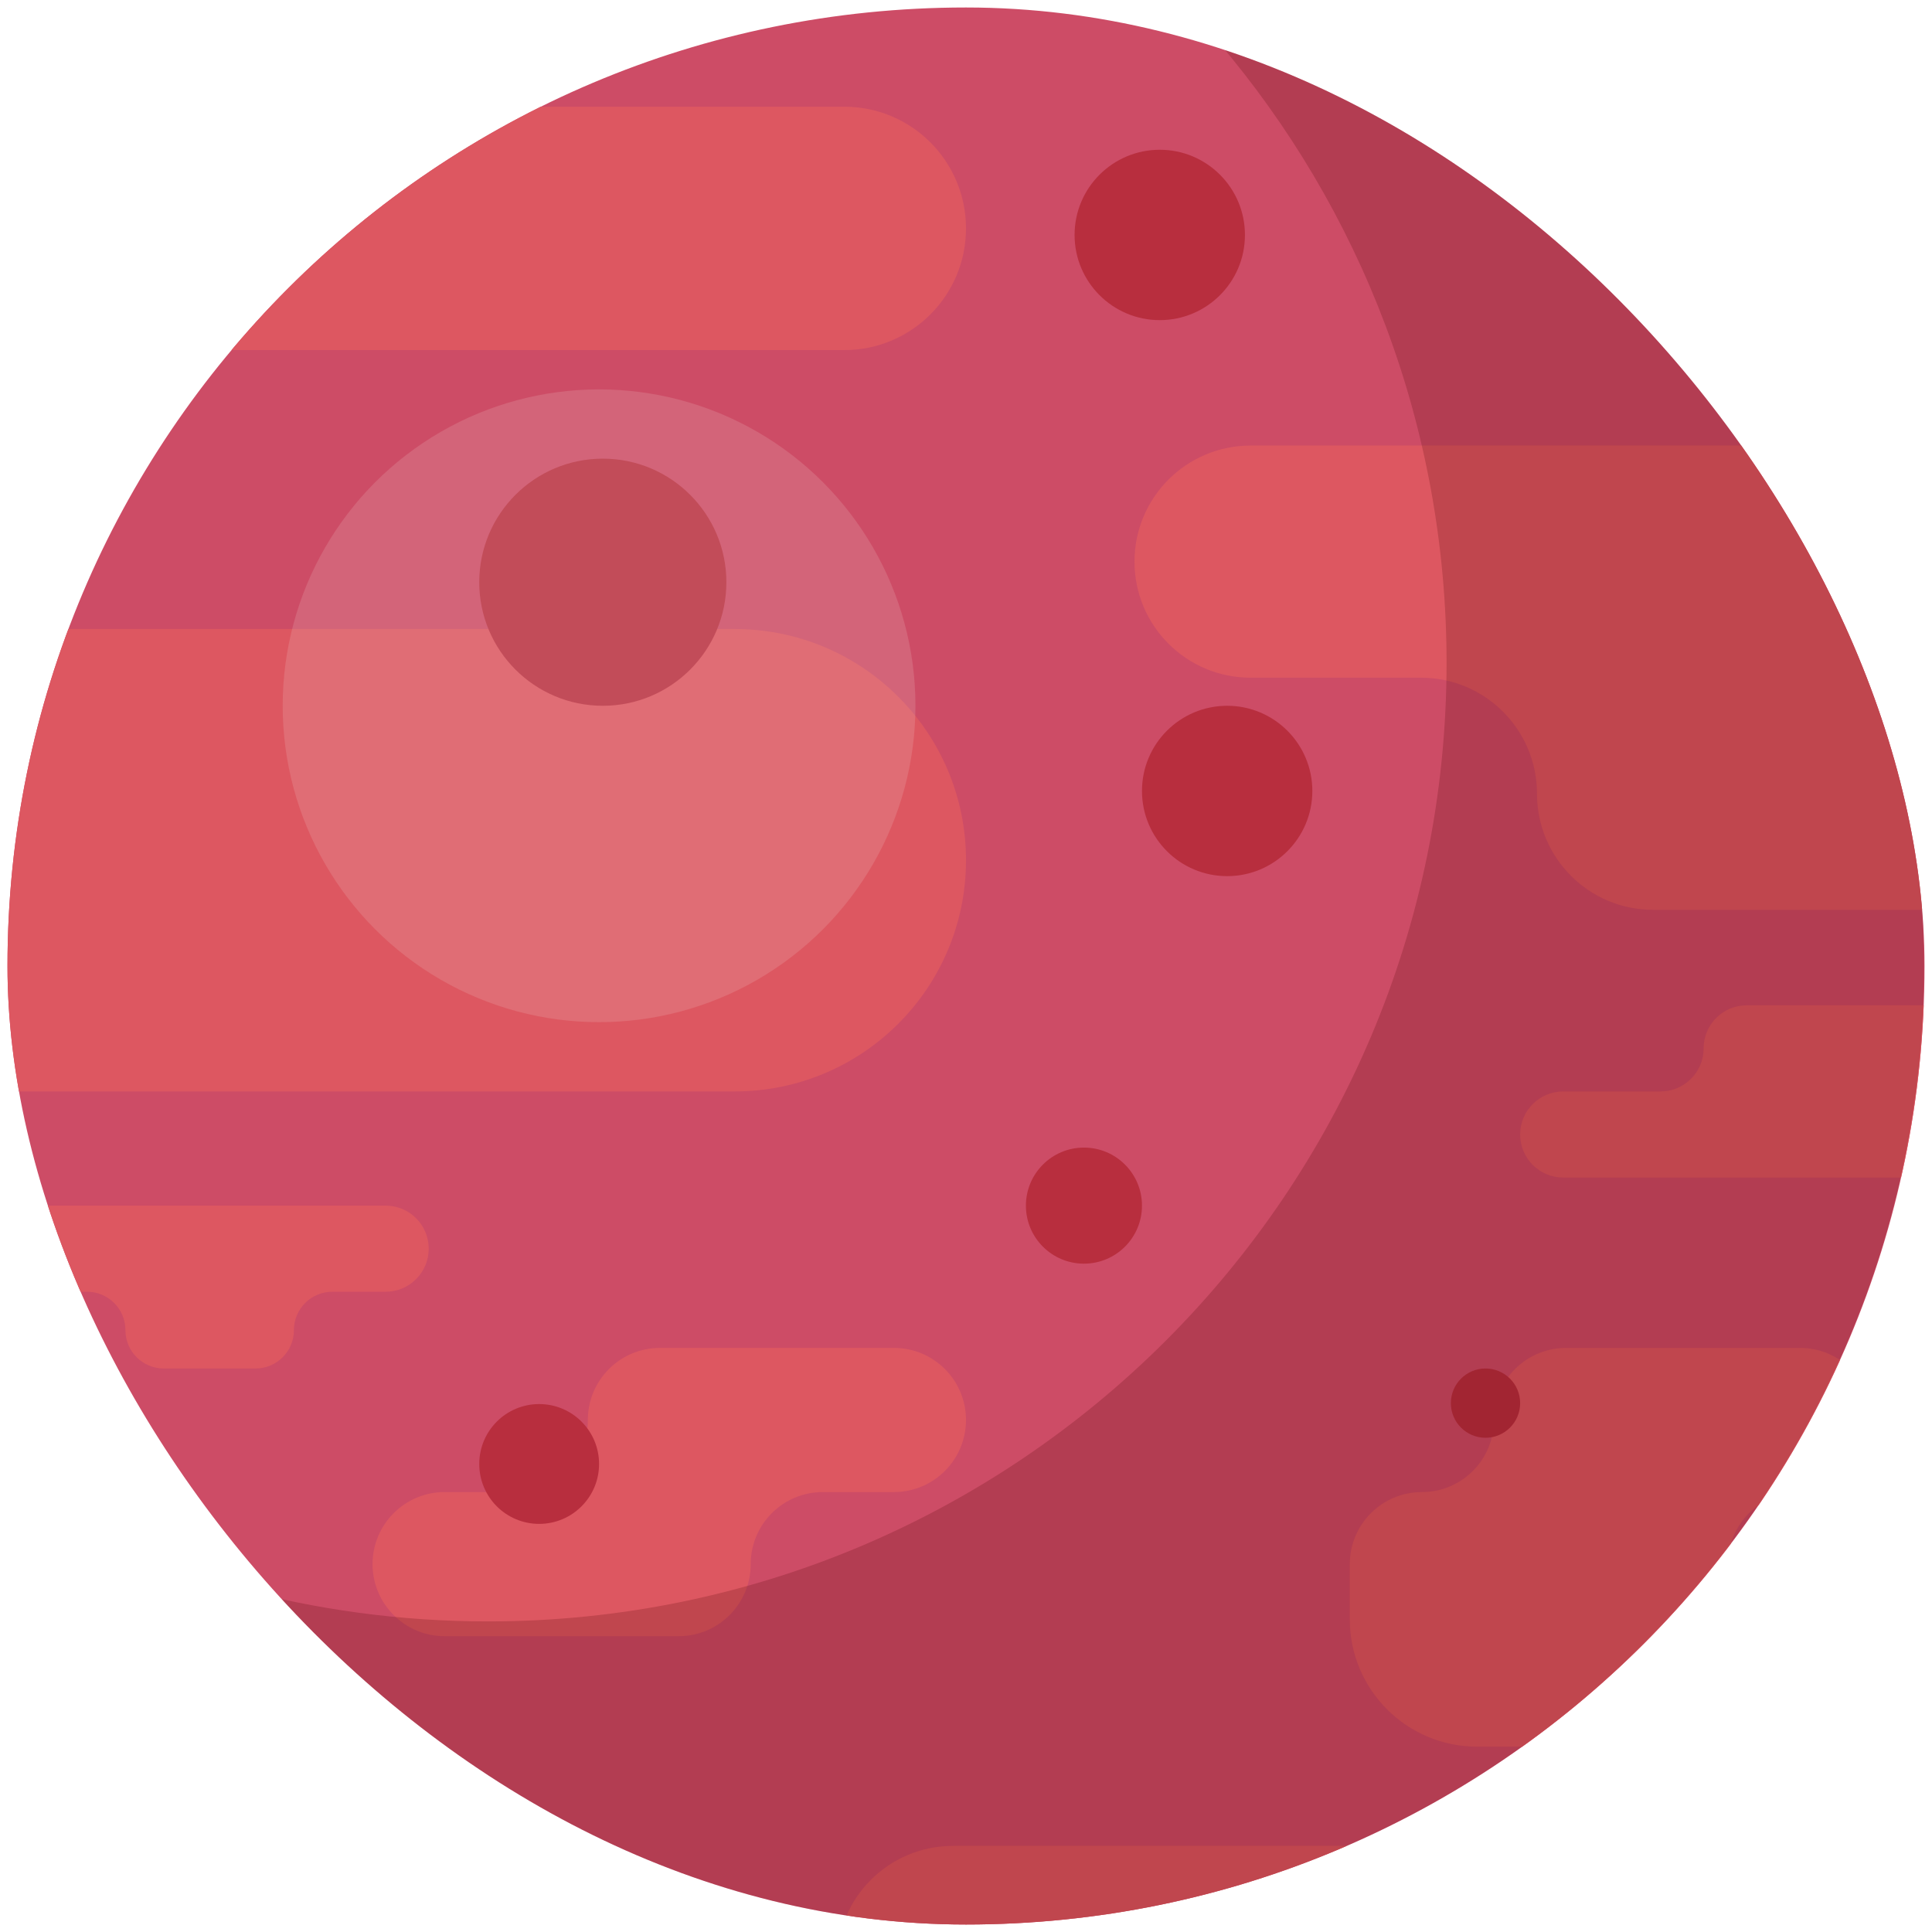 <svg width="1032" height="1032" viewBox="0 0 1032 1032" fill="none" xmlns="http://www.w3.org/2000/svg">
<g filter="url(#filter0_d_79_114)">
<g clip-path="url(#clip0_79_114)">
<rect x="4" width="1024" height="1024" rx="512" fill="#CD4C66"/>
<path fill-rule="evenodd" clip-rule="evenodd" d="M30 118C30 82.102 59.102 53 95 53H451C486.898 53 516 82.102 516 118C516 153.899 486.898 183 451 183H95C59.102 183 30 153.899 30 118ZM-118 455.5C-118 387.293 -62.707 332 5.5 332H392.5C460.707 332 516 387.293 516 455.5C516 523.707 460.707 579 392.5 579H5.5C-62.707 579 -118 523.707 -118 455.5ZM229 663C229 650.297 218.703 640 206 640H16C3.297 640 -7 650.297 -7 663C-7 675.703 3.297 686 16 686H46.5C57.822 686 67 695.178 67 706.5C67 717.822 76.178 727 87.5 727H136.5C147.822 727 157 717.822 157 706.5C157 695.178 166.178 686 177.5 686H206C218.703 686 229 675.703 229 663ZM910 556C910 543.297 920.297 533 933 533H1123C1135.7 533 1146 543.297 1146 556C1146 568.703 1135.7 579 1123 579H1071C1058.3 579 1048 589.297 1048 602C1048 614.703 1037.7 625 1025 625H835C822.297 625 812 614.703 812 602C812 589.297 822.297 579 835 579H887C899.703 579 910 568.703 910 556ZM1240 296C1240 261.758 1212.24 234 1178 234H668C633.758 234 606 261.758 606 296C606 330.242 633.758 358 668 358H759C793.242 358 821 385.758 821 420C821 454.242 848.758 482 883 482H1393C1427.24 482 1455 454.242 1455 420C1455 385.758 1427.24 358 1393 358H1302C1267.76 358 1240 330.242 1240 296ZM447 1044C447 1009.76 474.758 982 509 982H1019C1053.24 982 1081 1009.76 1081 1044C1081 1078.24 1053.24 1106 1019 1106H509C474.758 1106 447 1078.24 447 1044ZM314 754.5C314 733.237 331.237 716 352.5 716H477.5C498.763 716 516 733.237 516 754.5C516 775.763 498.763 793 477.5 793H439.5C418.237 793 401 810.237 401 831.5C401 852.763 383.763 870 362.5 870H237.5C216.237 870 199 852.763 199 831.5C199 810.237 216.237 793 237.5 793H275.5C296.763 793 314 775.763 314 754.5ZM798 754.5C798 733.237 815.237 716 836.5 716H961.5C982.763 716 1000 733.237 1000 754.5C1000 775.763 982.763 793 961.5 793C940.237 793 923 810.237 923 831.5V861C923 898.555 892.555 929 855 929H789C751.445 929 721 898.555 721 861V831.5C721 810.237 738.237 793 759.5 793C780.763 793 798 775.763 798 754.5Z" fill="#DD5761"/>
<circle cx="579" cy="640" r="31" fill="#B82E3E"/>
<circle cx="322" cy="307" r="66" fill="#B82E3E"/>
<circle cx="288" cy="778" r="32" fill="#B82E3E"/>
<circle cx="793.5" cy="745.5" r="18.5" fill="#B82E3E"/>
<circle cx="655.5" cy="418.5" r="45.5" fill="#B82E3E"/>
<circle cx="619.5" cy="121.5" r="45.5" fill="#B82E3E"/>
<path fill-rule="evenodd" clip-rule="evenodd" d="M260.7 862.096C543.47 862.096 772.7 632.866 772.7 350.096C772.7 223.374 726.662 107.404 650.4 18C867.821 77.134 1027.7 275.944 1027.7 512.096C1027.7 794.866 798.47 1024.1 515.7 1024.1C359.653 1024.1 219.91 954.286 126 844.193C168.92 855.866 214.082 862.096 260.7 862.096Z" fill="#4F0000" fill-opacity="0.2"/>
<circle cx="320" cy="373" r="169" fill="#EEC3C3" fill-opacity="0.2"/>
</g>
</g>
<defs>
<filter id="filter0_d_79_114" x="0" y="0" width="1032" height="1032" filterUnits="userSpaceOnUse" color-interpolation-filters="sRGB">
<feFlood flood-opacity="0" result="BackgroundImageFix"/>
<feColorMatrix in="SourceAlpha" type="matrix" values="0 0 0 0 0 0 0 0 0 0 0 0 0 0 0 0 0 0 127 0" result="hardAlpha"/>
<feOffset dy="4"/>
<feGaussianBlur stdDeviation="2"/>
<feComposite in2="hardAlpha" operator="out"/>
<feColorMatrix type="matrix" values="0 0 0 0 0 0 0 0 0 0 0 0 0 0 0 0 0 0 0.25 0"/>
<feBlend mode="normal" in2="BackgroundImageFix" result="effect1_dropShadow_79_114"/>
<feBlend mode="normal" in="SourceGraphic" in2="effect1_dropShadow_79_114" result="shape"/>
</filter>
<clipPath id="clip0_79_114">
<rect x="4" width="1024" height="1024" rx="512" fill="white"/>
</clipPath>
</defs>
</svg>
